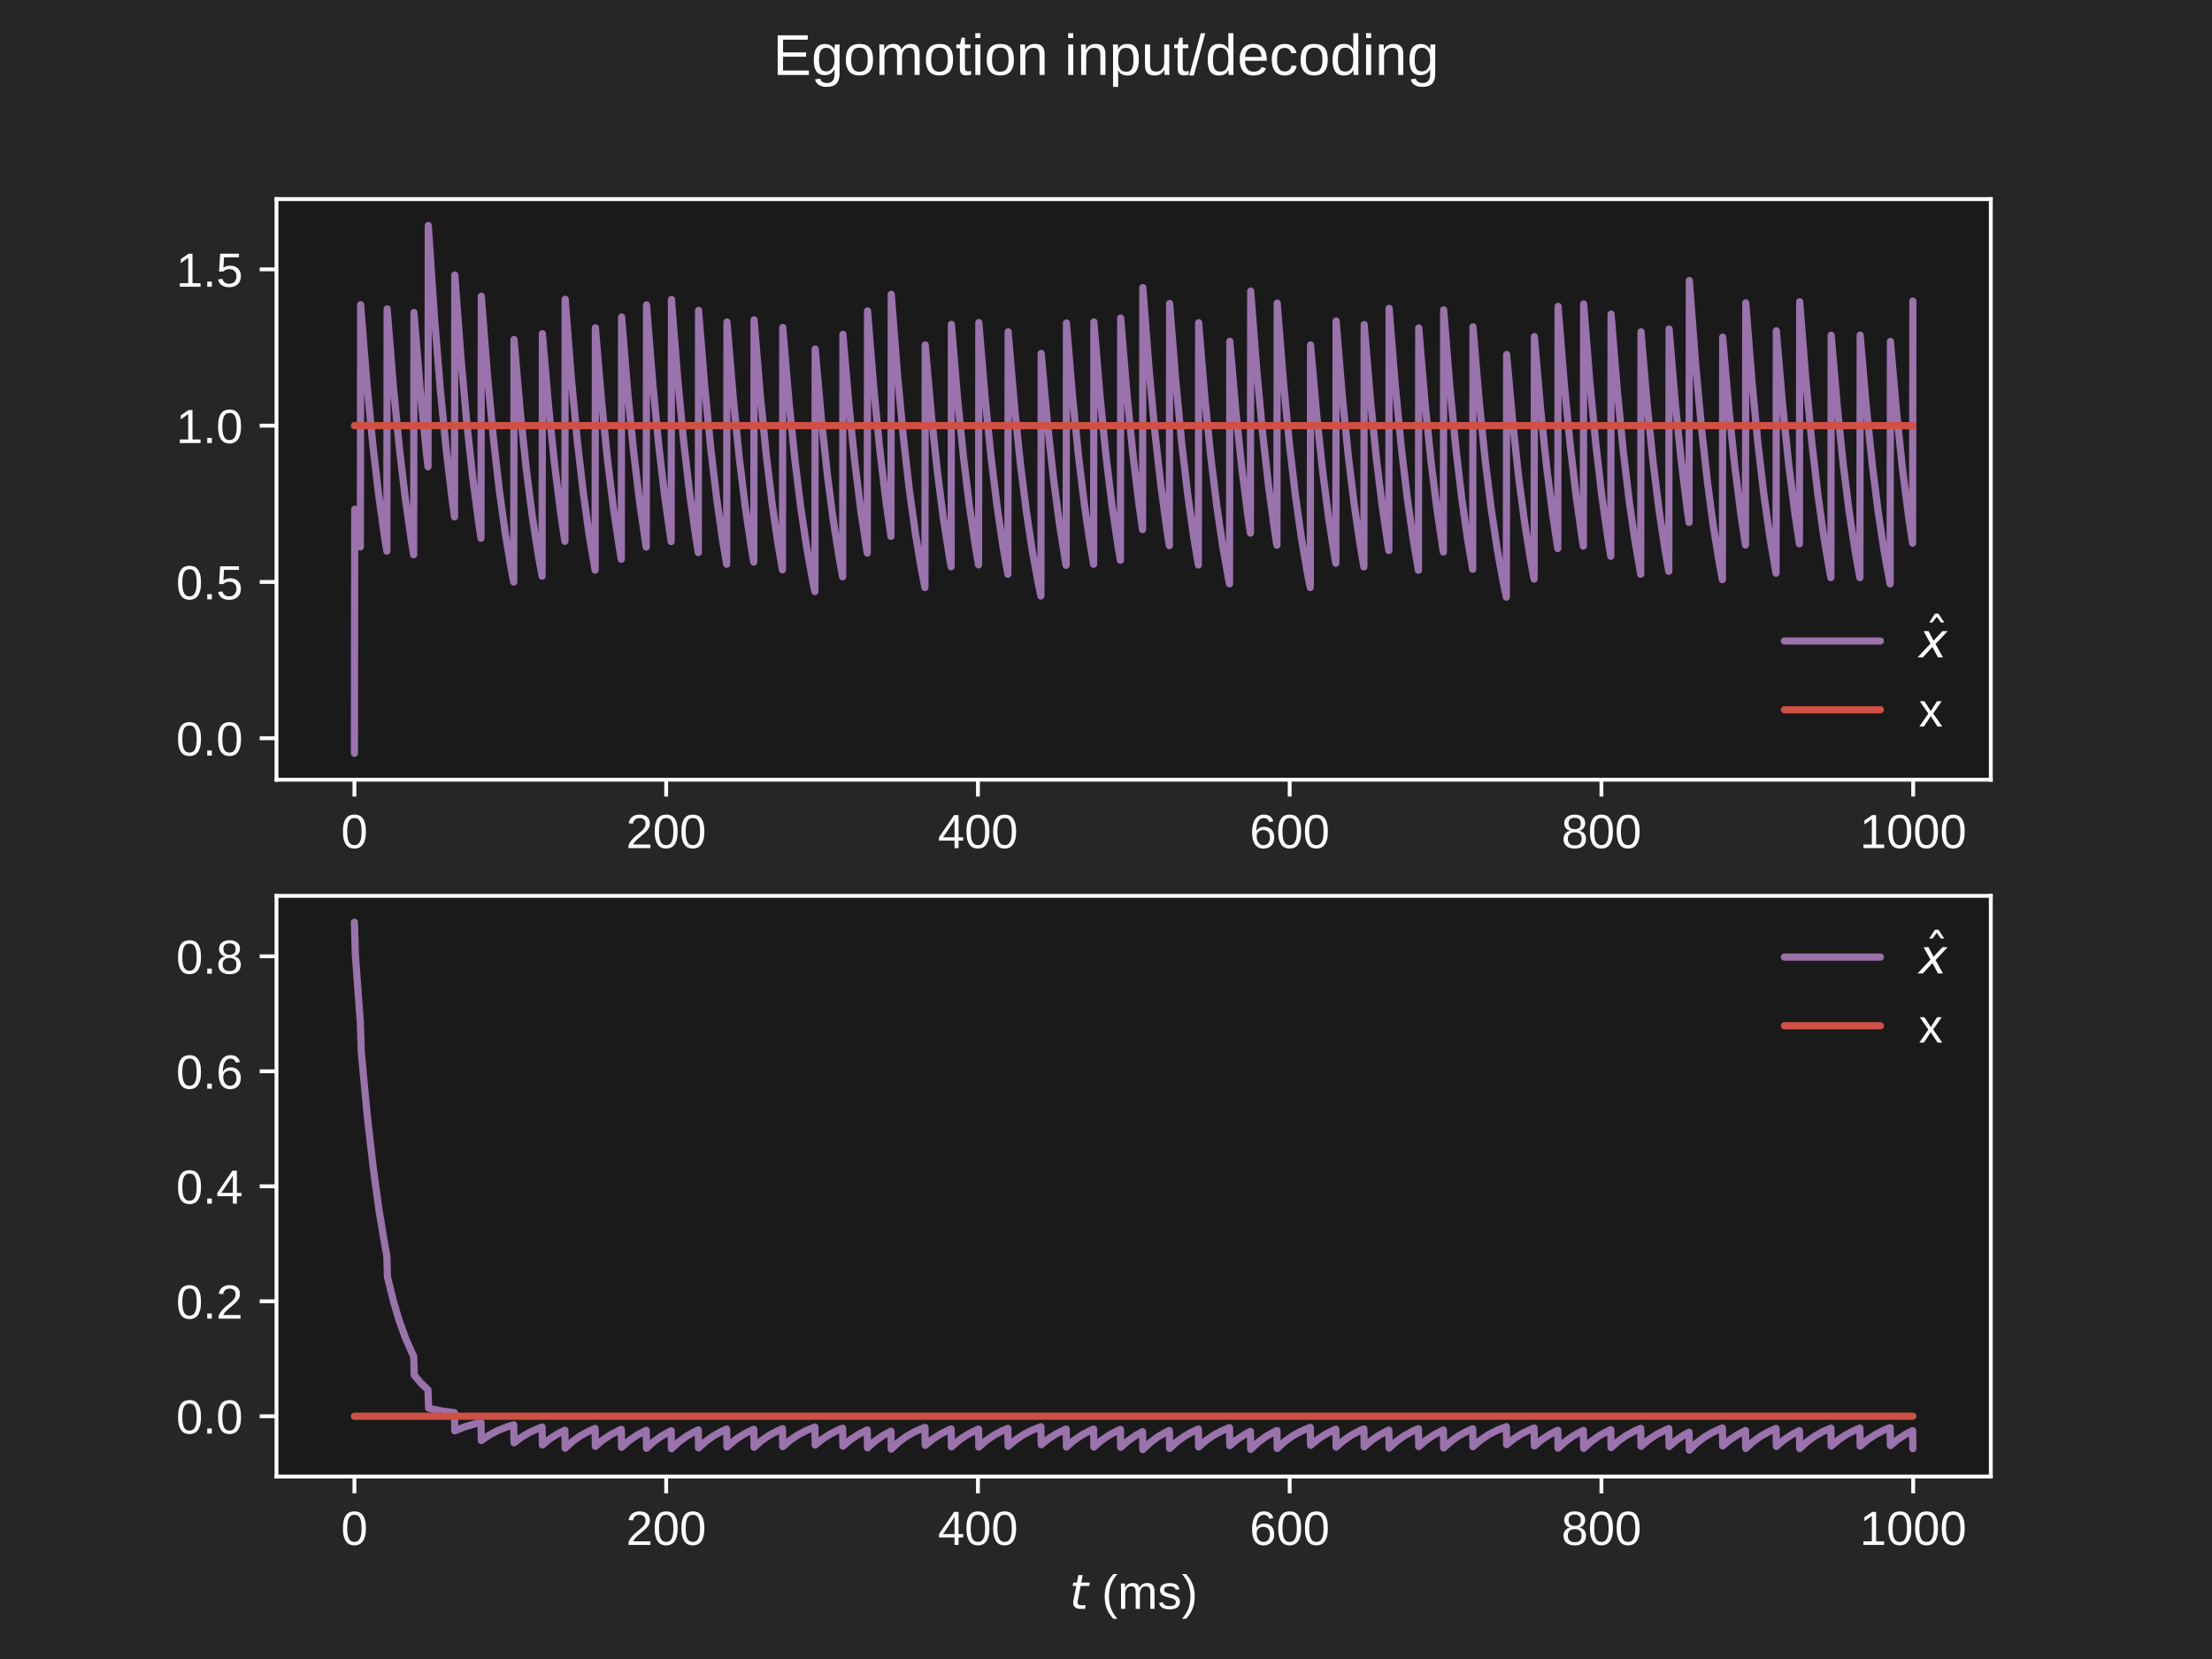 <?xml version="1.0" encoding="utf-8" standalone="no"?>
<!DOCTYPE svg PUBLIC "-//W3C//DTD SVG 1.1//EN"
  "http://www.w3.org/Graphics/SVG/1.1/DTD/svg11.dtd">
<!-- Created with matplotlib (https://matplotlib.org/) -->
<svg height="345.6pt" version="1.1" viewBox="0 0 460.8 345.6" width="460.8pt" xmlns="http://www.w3.org/2000/svg" xmlns:xlink="http://www.w3.org/1999/xlink">
 <defs>
  <style type="text/css">*{stroke-linecap:butt;stroke-linejoin:round;}</style>
 </defs>
 <g id="figure_1">
  <g id="patch_1">
   <path d="M 0 345.6 
L 460.8 345.6 
L 460.8 0 
L 0 0 
z
" style="fill:#262626;"/>
  </g>
  <g id="axes_1">
   <g id="patch_2">
    <path d="M 57.6 162.432 
L 414.72 162.432 
L 414.72 41.472 
L 57.6 41.472 
z
" style="fill:#1a1a1a;"/>
   </g>
   <g id="matplotlib.axis_1">
    <g id="xtick_1">
     <g id="line2d_1">
      <defs>
       <path d="M 0 0 
L 0 3.5 
" id="m930973d31b" style="stroke:#ffffff;stroke-width:0.8;"/>
      </defs>
      <g>
       <use style="fill:#ffffff;stroke:#ffffff;stroke-width:0.8;" x="73.833" xlink:href="#m930973d31b" y="162.432"/>
      </g>
     </g>
     <g id="text_1">
      <!-- 0 -->
      <g style="fill:#ffffff;" transform="translate(71.052 176.679)scale(0.1 -0.1)">
       <defs>
        <path d="M 51.703 34.422 
Q 51.703 24.516 49.828 17.75 
Q 47.953 10.984 44.703 6.812 
Q 41.453 2.641 37.062 0.828 
Q 32.672 -0.984 27.688 -0.984 
Q 22.656 -0.984 18.312 0.828 
Q 13.969 2.641 10.766 6.781 
Q 7.562 10.938 5.734 17.703 
Q 3.906 24.469 3.906 34.422 
Q 3.906 44.828 5.734 51.641 
Q 7.562 58.453 10.781 62.5 
Q 14.016 66.547 18.406 68.188 
Q 22.797 69.828 27.984 69.828 
Q 32.906 69.828 37.219 68.188 
Q 41.547 66.547 44.766 62.5 
Q 48 58.453 49.844 51.641 
Q 51.703 44.828 51.703 34.422 
z
M 42.781 34.422 
Q 42.781 42.625 41.797 48.062 
Q 40.828 53.516 38.922 56.766 
Q 37.016 60.016 34.25 61.359 
Q 31.5 62.703 27.984 62.703 
Q 24.266 62.703 21.438 61.328 
Q 18.609 59.969 16.672 56.719 
Q 14.75 53.469 13.766 48.016 
Q 12.797 42.578 12.797 34.422 
Q 12.797 26.516 13.797 21.094 
Q 14.797 15.672 16.719 12.375 
Q 18.656 9.078 21.438 7.641 
Q 24.219 6.203 27.781 6.203 
Q 31.25 6.203 34.031 7.641 
Q 36.812 9.078 38.734 12.375 
Q 40.672 15.672 41.719 21.094 
Q 42.781 26.516 42.781 34.422 
z
" id="LiberationSans-48"/>
       </defs>
       <use xlink:href="#LiberationSans-48"/>
      </g>
     </g>
    </g>
    <g id="xtick_2">
     <g id="line2d_2">
      <g>
       <use style="fill:#ffffff;stroke:#ffffff;stroke-width:0.8;" x="138.777" xlink:href="#m930973d31b" y="162.432"/>
      </g>
     </g>
     <g id="text_2">
      <!-- 200 -->
      <g style="fill:#ffffff;" transform="translate(130.435 176.679)scale(0.1 -0.1)">
       <defs>
        <path d="M 5.031 0 
L 5.031 6.203 
Q 7.516 11.922 11.109 16.281 
Q 14.703 20.656 18.656 24.188 
Q 22.609 27.734 26.484 30.766 
Q 30.375 33.797 33.5 36.812 
Q 36.625 39.844 38.547 43.156 
Q 40.484 46.484 40.484 50.688 
Q 40.484 53.609 39.594 55.828 
Q 38.719 58.062 37.062 59.562 
Q 35.406 61.078 33.078 61.828 
Q 30.766 62.594 27.938 62.594 
Q 25.297 62.594 22.969 61.859 
Q 20.656 61.141 18.844 59.672 
Q 17.047 58.203 15.891 56.031 
Q 14.75 53.859 14.406 50.984 
L 5.422 51.812 
Q 5.859 55.516 7.469 58.781 
Q 9.078 62.062 11.906 64.531 
Q 14.75 67 18.719 68.406 
Q 22.703 69.828 27.938 69.828 
Q 33.062 69.828 37.062 68.609 
Q 41.062 67.391 43.812 64.984 
Q 46.578 62.594 48.047 59.078 
Q 49.516 55.562 49.516 50.984 
Q 49.516 47.516 48.266 44.391 
Q 47.016 41.266 44.938 38.422 
Q 42.875 35.594 40.141 32.953 
Q 37.406 30.328 34.422 27.812 
Q 31.453 25.297 28.422 22.828 
Q 25.391 20.359 22.719 17.859 
Q 20.062 15.375 17.969 12.812 
Q 15.875 10.25 14.703 7.469 
L 50.594 7.469 
L 50.594 0 
z
" id="LiberationSans-50"/>
       </defs>
       <use xlink:href="#LiberationSans-50"/>
       <use x="55.615" xlink:href="#LiberationSans-48"/>
       <use x="111.23" xlink:href="#LiberationSans-48"/>
      </g>
     </g>
    </g>
    <g id="xtick_3">
     <g id="line2d_3">
      <g>
       <use style="fill:#ffffff;stroke:#ffffff;stroke-width:0.8;" x="203.721" xlink:href="#m930973d31b" y="162.432"/>
      </g>
     </g>
     <g id="text_3">
      <!-- 400 -->
      <g style="fill:#ffffff;" transform="translate(195.379 176.679)scale(0.1 -0.1)">
       <defs>
        <path d="M 43.016 15.578 
L 43.016 0 
L 34.719 0 
L 34.719 15.578 
L 2.297 15.578 
L 2.297 22.406 
L 33.797 68.797 
L 43.016 68.797 
L 43.016 22.516 
L 52.688 22.516 
L 52.688 15.578 
z
M 34.719 58.891 
Q 34.625 58.641 34.234 57.938 
Q 33.844 57.234 33.344 56.344 
Q 32.859 55.469 32.344 54.562 
Q 31.844 53.656 31.453 53.078 
L 13.812 27.094 
Q 13.578 26.703 13.109 26.062 
Q 12.641 25.438 12.156 24.781 
Q 11.672 24.125 11.172 23.484 
Q 10.688 22.859 10.406 22.516 
L 34.719 22.516 
z
" id="LiberationSans-52"/>
       </defs>
       <use xlink:href="#LiberationSans-52"/>
       <use x="55.615" xlink:href="#LiberationSans-48"/>
       <use x="111.23" xlink:href="#LiberationSans-48"/>
      </g>
     </g>
    </g>
    <g id="xtick_4">
     <g id="line2d_4">
      <g>
       <use style="fill:#ffffff;stroke:#ffffff;stroke-width:0.8;" x="268.664" xlink:href="#m930973d31b" y="162.432"/>
      </g>
     </g>
     <g id="text_4">
      <!-- 600 -->
      <g style="fill:#ffffff;" transform="translate(260.323 176.679)scale(0.1 -0.1)">
       <defs>
        <path d="M 51.219 22.516 
Q 51.219 17.328 49.781 13 
Q 48.344 8.688 45.531 5.578 
Q 42.719 2.484 38.562 0.75 
Q 34.422 -0.984 29 -0.984 
Q 23 -0.984 18.5 1.312 
Q 14.016 3.609 11.031 7.922 
Q 8.062 12.25 6.562 18.531 
Q 5.078 24.812 5.078 32.812 
Q 5.078 42 6.766 48.922 
Q 8.453 55.859 11.625 60.5 
Q 14.797 65.141 19.359 67.484 
Q 23.922 69.828 29.688 69.828 
Q 33.203 69.828 36.281 69.094 
Q 39.359 68.359 41.875 66.719 
Q 44.391 65.094 46.281 62.406 
Q 48.188 59.719 49.312 55.812 
L 40.922 54.297 
Q 39.547 58.734 36.547 60.719 
Q 33.547 62.703 29.594 62.703 
Q 25.984 62.703 23.047 60.984 
Q 20.125 59.281 18.062 55.875 
Q 16.016 52.484 14.906 47.359 
Q 13.812 42.234 13.812 35.406 
Q 16.219 39.844 20.562 42.156 
Q 24.906 44.484 30.516 44.484 
Q 35.203 44.484 39.016 42.969 
Q 42.828 41.453 45.531 38.594 
Q 48.25 35.75 49.734 31.672 
Q 51.219 27.594 51.219 22.516 
z
M 42.281 22.125 
Q 42.281 25.688 41.406 28.562 
Q 40.531 31.453 38.766 33.469 
Q 37.016 35.5 34.422 36.594 
Q 31.844 37.703 28.422 37.703 
Q 26.031 37.703 23.578 36.984 
Q 21.141 36.281 19.156 34.688 
Q 17.188 33.109 15.938 30.516 
Q 14.703 27.938 14.703 24.219 
Q 14.703 20.406 15.672 17.109 
Q 16.656 13.812 18.484 11.375 
Q 20.312 8.938 22.891 7.516 
Q 25.484 6.109 28.719 6.109 
Q 31.891 6.109 34.406 7.203 
Q 36.922 8.297 38.672 10.375 
Q 40.438 12.453 41.359 15.422 
Q 42.281 18.406 42.281 22.125 
z
" id="LiberationSans-54"/>
       </defs>
       <use xlink:href="#LiberationSans-54"/>
       <use x="55.615" xlink:href="#LiberationSans-48"/>
       <use x="111.23" xlink:href="#LiberationSans-48"/>
      </g>
     </g>
    </g>
    <g id="xtick_5">
     <g id="line2d_5">
      <g>
       <use style="fill:#ffffff;stroke:#ffffff;stroke-width:0.8;" x="333.608" xlink:href="#m930973d31b" y="162.432"/>
      </g>
     </g>
     <g id="text_5">
      <!-- 800 -->
      <g style="fill:#ffffff;" transform="translate(325.267 176.679)scale(0.1 -0.1)">
       <defs>
        <path d="M 51.266 19.188 
Q 51.266 14.797 49.875 11.109 
Q 48.484 7.422 45.625 4.734 
Q 42.781 2.047 38.328 0.531 
Q 33.891 -0.984 27.828 -0.984 
Q 21.781 -0.984 17.359 0.531 
Q 12.938 2.047 10.031 4.703 
Q 7.125 7.375 5.734 11.062 
Q 4.344 14.75 4.344 19.094 
Q 4.344 22.859 5.484 25.781 
Q 6.641 28.719 8.562 30.828 
Q 10.5 32.953 12.969 34.25 
Q 15.438 35.547 18.062 35.984 
L 18.062 36.188 
Q 15.188 36.859 12.906 38.375 
Q 10.641 39.891 9.094 42.016 
Q 7.562 44.141 6.75 46.719 
Q 5.953 49.312 5.953 52.203 
Q 5.953 55.812 7.344 59 
Q 8.734 62.203 11.469 64.625 
Q 14.203 67.047 18.25 68.438 
Q 22.312 69.828 27.641 69.828 
Q 33.25 69.828 37.375 68.406 
Q 41.5 67 44.203 64.578 
Q 46.922 62.156 48.234 58.938 
Q 49.562 55.719 49.562 52.094 
Q 49.562 49.266 48.75 46.672 
Q 47.953 44.094 46.406 41.969 
Q 44.875 39.844 42.594 38.344 
Q 40.328 36.859 37.359 36.281 
L 37.359 36.078 
Q 40.328 35.594 42.859 34.297 
Q 45.406 33.016 47.266 30.891 
Q 49.125 28.766 50.188 25.828 
Q 51.266 22.906 51.266 19.188 
z
M 40.438 51.609 
Q 40.438 54.203 39.766 56.344 
Q 39.109 58.5 37.594 60.031 
Q 36.078 61.578 33.641 62.422 
Q 31.203 63.281 27.641 63.281 
Q 24.172 63.281 21.781 62.422 
Q 19.391 61.578 17.844 60.031 
Q 16.312 58.5 15.625 56.344 
Q 14.938 54.203 14.938 51.609 
Q 14.938 49.562 15.469 47.406 
Q 16.016 45.266 17.422 43.5 
Q 18.844 41.75 21.328 40.625 
Q 23.828 39.5 27.734 39.5 
Q 31.891 39.5 34.406 40.625 
Q 36.922 41.75 38.25 43.5 
Q 39.594 45.266 40.016 47.406 
Q 40.438 49.562 40.438 51.609 
z
M 42.141 20.016 
Q 42.141 22.516 41.453 24.828 
Q 40.766 27.156 39.109 28.938 
Q 37.453 30.719 34.641 31.812 
Q 31.844 32.906 27.641 32.906 
Q 23.781 32.906 21.062 31.812 
Q 18.359 30.719 16.672 28.906 
Q 14.984 27.094 14.203 24.719 
Q 13.422 22.359 13.422 19.828 
Q 13.422 16.656 14.203 14.031 
Q 14.984 11.422 16.688 9.547 
Q 18.406 7.672 21.188 6.641 
Q 23.969 5.609 27.938 5.609 
Q 31.938 5.609 34.672 6.641 
Q 37.406 7.672 39.062 9.547 
Q 40.719 11.422 41.422 14.078 
Q 42.141 16.75 42.141 20.016 
z
" id="LiberationSans-56"/>
       </defs>
       <use xlink:href="#LiberationSans-56"/>
       <use x="55.615" xlink:href="#LiberationSans-48"/>
       <use x="111.23" xlink:href="#LiberationSans-48"/>
      </g>
     </g>
    </g>
    <g id="xtick_6">
     <g id="line2d_6">
      <g>
       <use style="fill:#ffffff;stroke:#ffffff;stroke-width:0.8;" x="398.552" xlink:href="#m930973d31b" y="162.432"/>
      </g>
     </g>
     <g id="text_6">
      <!-- 1000 -->
      <g style="fill:#ffffff;" transform="translate(387.43 176.679)scale(0.1 -0.1)">
       <defs>
        <path d="M 7.625 0 
L 7.625 7.469 
L 25.141 7.469 
L 25.141 60.406 
L 9.625 49.312 
L 9.625 57.625 
L 25.875 68.797 
L 33.984 68.797 
L 33.984 7.469 
L 50.734 7.469 
L 50.734 0 
z
" id="LiberationSans-49"/>
       </defs>
       <use xlink:href="#LiberationSans-49"/>
       <use x="55.615" xlink:href="#LiberationSans-48"/>
       <use x="111.23" xlink:href="#LiberationSans-48"/>
       <use x="166.846" xlink:href="#LiberationSans-48"/>
      </g>
     </g>
    </g>
   </g>
   <g id="matplotlib.axis_2">
    <g id="ytick_1">
     <g id="line2d_7">
      <defs>
       <path d="M 0 0 
L -3.5 0 
" id="m8daf94aa61" style="stroke:#ffffff;stroke-width:0.8;"/>
      </defs>
      <g>
       <use style="fill:#ffffff;stroke:#ffffff;stroke-width:0.8;" x="57.6" xlink:href="#m8daf94aa61" y="153.786"/>
      </g>
     </g>
     <g id="text_7">
      <!-- 0.0 -->
      <g style="fill:#ffffff;" transform="translate(36.7 157.409)scale(0.1 -0.1)">
       <defs>
        <path d="M 9.125 0 
L 9.125 10.688 
L 18.656 10.688 
L 18.656 0 
z
" id="LiberationSans-46"/>
       </defs>
       <use xlink:href="#LiberationSans-48"/>
       <use x="55.615" xlink:href="#LiberationSans-46"/>
       <use x="83.398" xlink:href="#LiberationSans-48"/>
      </g>
     </g>
    </g>
    <g id="ytick_2">
     <g id="line2d_8">
      <g>
       <use style="fill:#ffffff;stroke:#ffffff;stroke-width:0.8;" x="57.6" xlink:href="#m8daf94aa61" y="121.228"/>
      </g>
     </g>
     <g id="text_8">
      <!-- 0.5 -->
      <g style="fill:#ffffff;" transform="translate(36.7 124.852)scale(0.1 -0.1)">
       <defs>
        <path d="M 51.422 22.406 
Q 51.422 17.234 49.859 12.938 
Q 48.297 8.641 45.219 5.531 
Q 42.141 2.438 37.578 0.719 
Q 33.016 -0.984 27 -0.984 
Q 21.578 -0.984 17.547 0.281 
Q 13.531 1.562 10.734 3.781 
Q 7.953 6 6.312 8.984 
Q 4.688 11.969 4 15.375 
L 12.891 16.406 
Q 13.422 14.453 14.391 12.625 
Q 15.375 10.797 17.062 9.344 
Q 18.75 7.906 21.219 7.047 
Q 23.688 6.203 27.203 6.203 
Q 30.609 6.203 33.391 7.25 
Q 36.188 8.297 38.156 10.344 
Q 40.141 12.406 41.203 15.375 
Q 42.281 18.359 42.281 22.219 
Q 42.281 25.391 41.25 28.047 
Q 40.234 30.719 38.328 32.641 
Q 36.422 34.578 33.656 35.641 
Q 30.906 36.719 27.391 36.719 
Q 25.203 36.719 23.344 36.328 
Q 21.484 35.938 19.891 35.25 
Q 18.312 34.578 17.016 33.672 
Q 15.719 32.766 14.594 31.781 
L 6 31.781 
L 8.297 68.797 
L 47.406 68.797 
L 47.406 61.328 
L 16.312 61.328 
L 14.984 39.5 
Q 17.328 41.312 20.844 42.594 
Q 24.359 43.891 29.203 43.891 
Q 34.328 43.891 38.422 42.328 
Q 42.531 40.766 45.406 37.906 
Q 48.297 35.062 49.859 31.109 
Q 51.422 27.156 51.422 22.406 
z
" id="LiberationSans-53"/>
       </defs>
       <use xlink:href="#LiberationSans-48"/>
       <use x="55.615" xlink:href="#LiberationSans-46"/>
       <use x="83.398" xlink:href="#LiberationSans-53"/>
      </g>
     </g>
    </g>
    <g id="ytick_3">
     <g id="line2d_9">
      <g>
       <use style="fill:#ffffff;stroke:#ffffff;stroke-width:0.8;" x="57.6" xlink:href="#m8daf94aa61" y="88.671"/>
      </g>
     </g>
     <g id="text_9">
      <!-- 1.0 -->
      <g style="fill:#ffffff;" transform="translate(36.7 92.294)scale(0.1 -0.1)">
       <use xlink:href="#LiberationSans-49"/>
       <use x="55.615" xlink:href="#LiberationSans-46"/>
       <use x="83.398" xlink:href="#LiberationSans-48"/>
      </g>
     </g>
    </g>
    <g id="ytick_4">
     <g id="line2d_10">
      <g>
       <use style="fill:#ffffff;stroke:#ffffff;stroke-width:0.8;" x="57.6" xlink:href="#m8daf94aa61" y="56.113"/>
      </g>
     </g>
     <g id="text_10">
      <!-- 1.5 -->
      <g style="fill:#ffffff;" transform="translate(36.7 59.736)scale(0.1 -0.1)">
       <use xlink:href="#LiberationSans-49"/>
       <use x="55.615" xlink:href="#LiberationSans-46"/>
       <use x="83.398" xlink:href="#LiberationSans-53"/>
      </g>
     </g>
    </g>
   </g>
   <g id="line2d_11">
    <path clip-path="url(#p30b92a7c23)" d="M 73.833 156.934 
L 73.898 106.068 
L 73.963 106.542 
L 75.067 113.928 
L 75.132 63.49 
L 75.197 64.388 
L 76.43 79.858 
L 77.664 92.65 
L 78.898 103.229 
L 80.132 111.978 
L 80.587 114.804 
L 80.652 64.357 
L 80.717 65.247 
L 81.951 80.568 
L 83.185 93.238 
L 84.419 103.715 
L 85.653 112.379 
L 86.172 115.563 
L 86.237 65.108 
L 86.302 65.99 
L 87.536 81.183 
L 88.77 93.746 
L 89.159 97.242 
L 89.224 46.97 
L 89.289 48.033 
L 90.523 66.333 
L 91.757 81.466 
L 92.991 93.98 
L 94.225 104.329 
L 94.68 107.672 
L 94.745 57.296 
L 94.81 58.256 
L 96.044 74.787 
L 97.277 88.457 
L 98.511 99.762 
L 99.745 109.11 
L 100.2 112.13 
L 100.265 61.71 
L 100.33 62.626 
L 101.564 78.4 
L 102.798 91.445 
L 104.032 102.233 
L 105.266 111.154 
L 106.5 118.531 
L 107.019 121.241 
L 107.084 70.73 
L 107.149 71.557 
L 108.383 85.786 
L 109.617 97.552 
L 110.851 107.283 
L 112.085 115.33 
L 112.929 120.018 
L 112.994 69.519 
L 113.059 70.358 
L 114.293 84.794 
L 115.527 96.732 
L 116.761 106.605 
L 117.67 112.769 
L 117.735 62.342 
L 117.8 63.252 
L 119.034 78.918 
L 120.268 91.873 
L 121.502 102.587 
L 122.735 111.446 
L 123.969 118.773 
L 124.034 68.286 
L 124.099 69.137 
L 125.333 83.785 
L 126.567 95.898 
L 127.801 105.915 
L 129.035 114.198 
L 129.425 116.504 
L 129.49 66.04 
L 129.555 66.913 
L 130.789 81.946 
L 132.022 94.377 
L 133.256 104.657 
L 134.49 113.158 
L 134.62 113.963 
L 134.685 63.524 
L 134.75 64.422 
L 135.984 79.886 
L 137.218 92.674 
L 138.452 103.248 
L 139.686 111.994 
L 139.816 112.821 
L 139.881 62.394 
L 139.946 63.303 
L 141.18 78.96 
L 142.413 91.908 
L 143.647 102.616 
L 144.881 111.47 
L 145.466 115.112 
L 145.531 64.662 
L 145.596 65.549 
L 146.83 80.818 
L 148.064 93.444 
L 149.298 103.886 
L 150.531 112.52 
L 151.376 117.551 
L 151.441 67.077 
L 151.506 67.939 
L 152.74 82.794 
L 153.973 95.079 
L 155.207 105.237 
L 156.441 113.638 
L 157.026 117.094 
L 157.091 66.624 
L 157.156 67.491 
L 158.39 82.424 
L 159.624 94.772 
L 160.858 104.984 
L 162.091 113.429 
L 163.001 118.701 
L 163.066 68.215 
L 163.131 69.067 
L 164.365 83.727 
L 165.598 95.85 
L 166.832 105.875 
L 168.066 114.166 
L 169.3 121.022 
L 169.755 123.237 
L 169.82 72.706 
L 169.885 73.512 
L 171.119 87.403 
L 172.353 98.89 
L 173.587 108.389 
L 174.82 116.245 
L 175.535 120.155 
L 175.6 69.655 
L 175.665 70.492 
L 176.899 84.905 
L 178.133 96.824 
L 179.367 106.681 
L 180.6 114.832 
L 180.665 115.22 
L 180.73 64.769 
L 180.795 65.654 
L 182.029 80.905 
L 183.263 93.516 
L 184.497 103.945 
L 185.601 111.737 
L 185.666 61.321 
L 185.731 62.241 
L 186.965 78.082 
L 188.199 91.182 
L 189.433 102.015 
L 190.667 110.973 
L 191.901 118.382 
L 192.68 122.385 
L 192.745 71.863 
L 192.81 72.678 
L 194.044 86.713 
L 195.278 98.319 
L 196.512 107.917 
L 197.746 115.854 
L 198.135 118.063 
L 198.2 67.584 
L 198.265 68.442 
L 199.499 83.21 
L 200.733 95.422 
L 201.967 105.522 
L 203.201 113.873 
L 203.85 117.671 
L 203.915 67.196 
L 203.98 68.057 
L 205.214 82.892 
L 206.448 95.16 
L 207.682 105.304 
L 208.916 113.694 
L 209.955 119.621 
L 210.02 69.127 
L 210.085 69.969 
L 211.319 84.473 
L 212.553 96.467 
L 213.787 106.385 
L 215.021 114.587 
L 216.255 121.37 
L 216.839 124.16 
L 216.904 73.62 
L 216.969 74.418 
L 218.203 88.152 
L 219.437 99.509 
L 220.671 108.901 
L 221.905 116.668 
L 222.1 117.765 
L 222.165 67.289 
L 222.23 68.149 
L 223.463 82.968 
L 224.697 95.222 
L 225.931 105.356 
L 227.165 113.737 
L 227.815 117.548 
L 227.88 67.073 
L 227.945 67.936 
L 229.179 82.792 
L 230.412 95.077 
L 231.646 105.236 
L 232.88 113.637 
L 233.4 116.724 
L 233.465 66.258 
L 233.53 67.128 
L 234.764 82.124 
L 235.998 94.524 
L 237.232 104.779 
L 238.011 110.321 
L 238.076 59.918 
L 238.141 60.852 
L 239.375 76.934 
L 240.609 90.232 
L 241.843 101.23 
L 243.077 110.324 
L 243.596 113.665 
L 243.661 63.23 
L 243.726 64.131 
L 244.96 79.645 
L 246.194 92.474 
L 247.428 103.084 
L 248.662 111.857 
L 249.636 117.698 
L 249.701 67.222 
L 249.766 68.083 
L 251 82.913 
L 252.234 95.177 
L 253.468 105.319 
L 254.701 113.706 
L 255.935 120.641 
L 256.13 121.621 
L 256.195 71.106 
L 256.26 71.928 
L 257.494 86.093 
L 258.728 97.807 
L 259.962 107.493 
L 260.481 111.053 
L 260.546 60.643 
L 260.611 61.57 
L 261.845 77.527 
L 263.079 90.723 
L 264.313 101.635 
L 265.547 110.659 
L 266.002 113.575 
L 266.067 63.14 
L 266.132 64.042 
L 267.366 79.572 
L 268.599 92.414 
L 269.833 103.034 
L 271.067 111.816 
L 272.301 119.078 
L 272.951 122.381 
L 273.016 71.859 
L 273.081 72.674 
L 274.315 86.71 
L 275.548 98.317 
L 276.782 107.915 
L 278.016 115.853 
L 278.276 117.34 
L 278.341 66.868 
L 278.406 67.733 
L 279.64 82.623 
L 280.874 94.937 
L 282.108 105.121 
L 283.342 113.542 
L 284.121 118.092 
L 284.186 67.613 
L 284.251 68.47 
L 285.485 83.233 
L 286.719 95.442 
L 287.953 105.538 
L 289.187 113.887 
L 289.317 114.677 
L 289.382 64.231 
L 289.446 65.122 
L 290.68 80.464 
L 291.914 93.152 
L 293.148 103.644 
L 294.382 112.321 
L 295.486 118.803 
L 295.551 68.316 
L 295.616 69.167 
L 296.85 83.809 
L 298.084 95.918 
L 299.318 105.932 
L 300.552 114.212 
L 300.682 114.996 
L 300.747 64.547 
L 300.812 65.435 
L 302.046 80.723 
L 303.28 93.366 
L 304.513 103.821 
L 305.747 112.467 
L 306.786 118.576 
L 306.851 68.092 
L 306.916 68.944 
L 308.15 83.626 
L 309.384 95.766 
L 310.618 105.806 
L 311.852 114.108 
L 313.086 120.974 
L 313.8 124.392 
L 313.865 73.85 
L 313.93 74.645 
L 315.164 88.34 
L 316.398 99.665 
L 317.632 109.03 
L 318.866 116.774 
L 319.58 120.63 
L 319.645 70.125 
L 319.71 70.957 
L 320.944 85.29 
L 322.178 97.143 
L 323.412 106.944 
L 324.516 114.267 
L 324.581 63.825 
L 324.646 64.721 
L 325.88 80.133 
L 327.114 92.878 
L 328.348 103.417 
L 329.582 112.133 
L 329.842 113.766 
L 329.907 63.33 
L 329.971 64.23 
L 331.205 79.727 
L 332.439 92.542 
L 333.673 103.14 
L 334.907 111.903 
L 335.557 115.889 
L 335.622 65.431 
L 335.687 66.31 
L 336.92 81.447 
L 338.154 93.965 
L 339.388 104.316 
L 340.622 112.877 
L 341.791 119.616 
L 341.856 69.121 
L 341.921 69.963 
L 343.155 84.468 
L 344.389 96.463 
L 345.623 106.382 
L 346.857 114.585 
L 347.636 119.018 
L 347.701 68.529 
L 347.766 69.377 
L 349 83.983 
L 350.234 96.062 
L 351.468 106.051 
L 351.858 108.83 
L 351.922 58.443 
L 351.987 59.392 
L 353.221 75.726 
L 354.455 89.233 
L 355.689 100.403 
L 356.923 109.641 
L 358.157 117.28 
L 358.807 120.754 
L 358.871 70.248 
L 358.936 71.079 
L 360.17 85.39 
L 361.404 97.226 
L 362.638 107.013 
L 363.612 113.528 
L 363.677 63.094 
L 363.742 63.996 
L 364.976 79.533 
L 366.21 92.382 
L 367.444 103.007 
L 368.678 111.794 
L 369.912 119.06 
L 369.977 119.406 
L 370.042 68.913 
L 370.107 69.758 
L 371.341 84.298 
L 372.575 96.322 
L 373.809 106.266 
L 374.848 113.292 
L 374.913 62.86 
L 374.978 63.765 
L 376.212 79.342 
L 377.445 92.224 
L 378.679 102.877 
L 379.913 111.686 
L 381.147 118.971 
L 381.407 120.336 
L 381.472 69.834 
L 381.537 70.669 
L 382.771 85.052 
L 384.005 96.946 
L 385.239 106.781 
L 386.473 114.915 
L 387.447 120.329 
L 387.512 69.827 
L 387.577 70.663 
L 388.811 85.047 
L 390.045 96.941 
L 391.279 106.778 
L 392.512 114.912 
L 393.746 121.639 
L 393.811 71.124 
L 393.876 71.946 
L 395.11 86.108 
L 396.344 97.819 
L 397.578 107.504 
L 398.422 113.146 
L 398.487 62.715 
L 398.487 62.715 
" style="fill:none;stroke:#9a72ac;stroke-linecap:round;stroke-width:1.5;"/>
   </g>
   <g id="line2d_12">
    <path clip-path="url(#p30b92a7c23)" d="M 73.833 88.671 
L 398.487 88.671 
L 398.487 88.671 
" style="fill:none;stroke:#cf5044;stroke-linecap:round;stroke-width:1.5;"/>
   </g>
   <g id="patch_3">
    <path d="M 57.6 162.432 
L 57.6 41.472 
" style="fill:none;stroke:#ffffff;stroke-linecap:square;stroke-linejoin:miter;stroke-width:0.8;"/>
   </g>
   <g id="patch_4">
    <path d="M 414.72 162.432 
L 414.72 41.472 
" style="fill:none;stroke:#ffffff;stroke-linecap:square;stroke-linejoin:miter;stroke-width:0.8;"/>
   </g>
   <g id="patch_5">
    <path d="M 57.6 162.432 
L 414.72 162.432 
" style="fill:none;stroke:#ffffff;stroke-linecap:square;stroke-linejoin:miter;stroke-width:0.8;"/>
   </g>
   <g id="patch_6">
    <path d="M 57.6 41.472 
L 414.72 41.472 
" style="fill:none;stroke:#ffffff;stroke-linecap:square;stroke-linejoin:miter;stroke-width:0.8;"/>
   </g>
   <g id="legend_1">
    <g id="line2d_13">
     <path d="M 371.72 133.535 
L 391.72 133.535 
" style="fill:none;stroke:#9a72ac;stroke-linecap:round;stroke-width:1.5;"/>
    </g>
    <g id="line2d_14"/>
    <g id="text_11">
     <!-- $\hat{x}$ -->
     <g style="fill:#ffffff;" transform="translate(399.72 137.035)scale(0.1 -0.1)">
      <defs>
       <path d="M -28.609 79.984 
L -21.391 79.984 
L -9.422 61.625 
L -16.219 61.625 
L -25 73.578 
L -33.797 61.625 
L -40.578 61.625 
z
M -25 56 
z
" id="DejaVuSans-770"/>
       <path d="M 60.016 54.688 
L 34.906 27.875 
L 50.297 0 
L 39.984 0 
L 28.422 21.688 
L 8.297 0 
L -2.594 0 
L 24.312 28.812 
L 10.016 54.688 
L 20.312 54.688 
L 30.812 34.906 
L 49.125 54.688 
z
" id="DejaVuSans-Oblique-120"/>
      </defs>
      <use transform="translate(62.373 12.016)" xlink:href="#DejaVuSans-770"/>
      <use transform="translate(0 0.828)" xlink:href="#DejaVuSans-Oblique-120"/>
     </g>
    </g>
    <g id="line2d_15">
     <path d="M 371.72 147.857 
L 391.72 147.857 
" style="fill:none;stroke:#cf5044;stroke-linecap:round;stroke-width:1.5;"/>
    </g>
    <g id="line2d_16"/>
    <g id="text_12">
     <!-- x -->
     <g style="fill:#ffffff;" transform="translate(399.72 151.357)scale(0.1 -0.1)">
      <defs>
       <path d="M 39.109 0 
L 24.906 21.688 
L 10.594 0 
L 1.125 0 
L 19.922 27.156 
L 2 52.828 
L 11.719 52.828 
L 24.906 32.281 
L 37.984 52.828 
L 47.797 52.828 
L 29.891 27.25 
L 48.922 0 
z
" id="LiberationSans-120"/>
      </defs>
      <use xlink:href="#LiberationSans-120"/>
     </g>
    </g>
   </g>
  </g>
  <g id="axes_2">
   <g id="patch_7">
    <path d="M 57.6 307.584 
L 414.72 307.584 
L 414.72 186.624 
L 57.6 186.624 
z
" style="fill:#1a1a1a;"/>
   </g>
   <g id="matplotlib.axis_3">
    <g id="xtick_7">
     <g id="line2d_17">
      <g>
       <use style="fill:#ffffff;stroke:#ffffff;stroke-width:0.8;" x="73.833" xlink:href="#m930973d31b" y="307.584"/>
      </g>
     </g>
     <g id="text_13">
      <!-- 0 -->
      <g style="fill:#ffffff;" transform="translate(71.052 321.831)scale(0.1 -0.1)">
       <use xlink:href="#LiberationSans-48"/>
      </g>
     </g>
    </g>
    <g id="xtick_8">
     <g id="line2d_18">
      <g>
       <use style="fill:#ffffff;stroke:#ffffff;stroke-width:0.8;" x="138.777" xlink:href="#m930973d31b" y="307.584"/>
      </g>
     </g>
     <g id="text_14">
      <!-- 200 -->
      <g style="fill:#ffffff;" transform="translate(130.435 321.831)scale(0.1 -0.1)">
       <use xlink:href="#LiberationSans-50"/>
       <use x="55.615" xlink:href="#LiberationSans-48"/>
       <use x="111.23" xlink:href="#LiberationSans-48"/>
      </g>
     </g>
    </g>
    <g id="xtick_9">
     <g id="line2d_19">
      <g>
       <use style="fill:#ffffff;stroke:#ffffff;stroke-width:0.8;" x="203.721" xlink:href="#m930973d31b" y="307.584"/>
      </g>
     </g>
     <g id="text_15">
      <!-- 400 -->
      <g style="fill:#ffffff;" transform="translate(195.379 321.831)scale(0.1 -0.1)">
       <use xlink:href="#LiberationSans-52"/>
       <use x="55.615" xlink:href="#LiberationSans-48"/>
       <use x="111.23" xlink:href="#LiberationSans-48"/>
      </g>
     </g>
    </g>
    <g id="xtick_10">
     <g id="line2d_20">
      <g>
       <use style="fill:#ffffff;stroke:#ffffff;stroke-width:0.8;" x="268.664" xlink:href="#m930973d31b" y="307.584"/>
      </g>
     </g>
     <g id="text_16">
      <!-- 600 -->
      <g style="fill:#ffffff;" transform="translate(260.323 321.831)scale(0.1 -0.1)">
       <use xlink:href="#LiberationSans-54"/>
       <use x="55.615" xlink:href="#LiberationSans-48"/>
       <use x="111.23" xlink:href="#LiberationSans-48"/>
      </g>
     </g>
    </g>
    <g id="xtick_11">
     <g id="line2d_21">
      <g>
       <use style="fill:#ffffff;stroke:#ffffff;stroke-width:0.8;" x="333.608" xlink:href="#m930973d31b" y="307.584"/>
      </g>
     </g>
     <g id="text_17">
      <!-- 800 -->
      <g style="fill:#ffffff;" transform="translate(325.267 321.831)scale(0.1 -0.1)">
       <use xlink:href="#LiberationSans-56"/>
       <use x="55.615" xlink:href="#LiberationSans-48"/>
       <use x="111.23" xlink:href="#LiberationSans-48"/>
      </g>
     </g>
    </g>
    <g id="xtick_12">
     <g id="line2d_22">
      <g>
       <use style="fill:#ffffff;stroke:#ffffff;stroke-width:0.8;" x="398.552" xlink:href="#m930973d31b" y="307.584"/>
      </g>
     </g>
     <g id="text_18">
      <!-- 1000 -->
      <g style="fill:#ffffff;" transform="translate(387.43 321.831)scale(0.1 -0.1)">
       <use xlink:href="#LiberationSans-49"/>
       <use x="55.615" xlink:href="#LiberationSans-48"/>
       <use x="111.23" xlink:href="#LiberationSans-48"/>
       <use x="166.846" xlink:href="#LiberationSans-48"/>
      </g>
     </g>
    </g>
    <g id="text_19">
     <!-- $t$ (ms) -->
     <g style="fill:#ffffff;" transform="translate(222.81 335.206)scale(0.1 -0.1)">
      <defs>
       <path d="M 42.281 54.688 
L 40.922 47.703 
L 23 47.703 
L 17.188 18.016 
Q 16.891 16.359 16.75 15.234 
Q 16.609 14.109 16.609 13.484 
Q 16.609 10.359 18.484 8.938 
Q 20.359 7.516 24.516 7.516 
L 33.594 7.516 
L 32.078 0 
L 23.484 0 
Q 15.484 0 11.547 3.125 
Q 7.625 6.25 7.625 12.594 
Q 7.625 13.719 7.766 15.062 
Q 7.906 16.406 8.203 18.016 
L 14.016 47.703 
L 6.391 47.703 
L 7.812 54.688 
L 15.281 54.688 
L 18.312 70.219 
L 27.297 70.219 
L 24.312 54.688 
z
" id="DejaVuSans-Oblique-116"/>
       <path id="LiberationSans-32"/>
       <path d="M 6.203 25.984 
Q 6.203 32.766 7.219 38.969 
Q 8.25 45.172 10.438 50.875 
Q 12.641 56.594 16.062 61.953 
Q 19.484 67.328 24.219 72.469 
L 32.719 72.469 
Q 28.125 67.328 24.781 61.938 
Q 21.438 56.547 19.281 50.797 
Q 17.141 45.062 16.094 38.859 
Q 15.047 32.672 15.047 25.875 
Q 15.047 19.094 16.094 12.891 
Q 17.141 6.688 19.281 0.922 
Q 21.438 -4.828 24.781 -10.203 
Q 28.125 -15.578 32.719 -20.703 
L 24.219 -20.703 
Q 19.484 -15.578 16.062 -10.203 
Q 12.641 -4.828 10.438 0.875 
Q 8.25 6.594 7.219 12.766 
Q 6.203 18.953 6.203 25.781 
z
" id="LiberationSans-40"/>
       <path d="M 37.5 0 
L 37.5 33.5 
Q 37.5 37.359 37.016 39.938 
Q 36.531 42.531 35.375 44.109 
Q 34.234 45.703 32.375 46.359 
Q 30.516 47.016 27.828 47.016 
Q 25.047 47.016 22.797 45.922 
Q 20.562 44.828 18.969 42.75 
Q 17.391 40.672 16.531 37.625 
Q 15.672 34.578 15.672 30.609 
L 15.672 0 
L 6.938 0 
L 6.938 41.547 
Q 6.938 43.219 6.906 45.047 
Q 6.891 46.875 6.828 48.5 
Q 6.781 50.141 6.734 51.312 
Q 6.688 52.484 6.641 52.828 
L 14.938 52.828 
Q 14.984 52.594 15.031 51.516 
Q 15.094 50.438 15.156 49.047 
Q 15.234 47.656 15.281 46.219 
Q 15.328 44.781 15.328 43.797 
L 15.484 43.797 
Q 16.656 46.094 18.016 47.953 
Q 19.391 49.812 21.219 51.094 
Q 23.047 52.391 25.406 53.094 
Q 27.781 53.812 30.906 53.812 
Q 36.922 53.812 40.406 51.422 
Q 43.891 49.031 45.266 43.797 
L 45.406 43.797 
Q 46.578 46.094 48.047 47.953 
Q 49.516 49.812 51.469 51.094 
Q 53.422 52.391 55.859 53.094 
Q 58.297 53.812 61.422 53.812 
Q 65.438 53.812 68.328 52.734 
Q 71.234 51.656 73.094 49.406 
Q 74.953 47.172 75.828 43.625 
Q 76.703 40.094 76.703 35.203 
L 76.703 0 
L 68.016 0 
L 68.016 33.5 
Q 68.016 37.359 67.531 39.938 
Q 67.047 42.531 65.891 44.109 
Q 64.75 45.703 62.891 46.359 
Q 61.031 47.016 58.344 47.016 
Q 55.562 47.016 53.312 45.969 
Q 51.078 44.922 49.484 42.875 
Q 47.906 40.828 47.047 37.75 
Q 46.188 34.672 46.188 30.609 
L 46.188 0 
z
" id="LiberationSans-109"/>
       <path d="M 46.391 14.594 
Q 46.391 10.891 44.938 7.984 
Q 43.5 5.078 40.766 3.094 
Q 38.031 1.125 34.047 0.062 
Q 30.078 -0.984 24.953 -0.984 
Q 20.359 -0.984 16.672 -0.266 
Q 12.984 0.438 10.203 2 
Q 7.422 3.562 5.531 6.125 
Q 3.656 8.688 2.781 12.406 
L 10.547 13.922 
Q 11.672 9.672 15.188 7.688 
Q 18.703 5.719 24.953 5.719 
Q 27.781 5.719 30.141 6.109 
Q 32.516 6.5 34.219 7.453 
Q 35.938 8.406 36.891 9.984 
Q 37.844 11.578 37.844 13.922 
Q 37.844 16.312 36.719 17.844 
Q 35.594 19.391 33.594 20.406 
Q 31.594 21.438 28.734 22.188 
Q 25.875 22.953 22.469 23.875 
Q 19.281 24.703 16.156 25.734 
Q 13.031 26.766 10.516 28.438 
Q 8.016 30.125 6.453 32.609 
Q 4.891 35.109 4.891 38.875 
Q 4.891 46.094 10.031 49.875 
Q 15.188 53.656 25.047 53.656 
Q 33.797 53.656 38.938 50.578 
Q 44.094 47.516 45.453 40.719 
L 37.547 39.75 
Q 37.109 41.797 35.938 43.188 
Q 34.766 44.578 33.109 45.438 
Q 31.453 46.297 29.375 46.656 
Q 27.297 47.016 25.047 47.016 
Q 19.094 47.016 16.25 45.203 
Q 13.422 43.406 13.422 39.75 
Q 13.422 37.594 14.469 36.203 
Q 15.531 34.812 17.406 33.859 
Q 19.281 32.906 21.922 32.203 
Q 24.562 31.5 27.734 30.719 
Q 29.828 30.172 32.031 29.562 
Q 34.234 28.953 36.297 28.094 
Q 38.375 27.25 40.203 26.094 
Q 42.047 24.953 43.406 23.344 
Q 44.781 21.734 45.578 19.578 
Q 46.391 17.438 46.391 14.594 
z
" id="LiberationSans-115"/>
       <path d="M 27.094 25.781 
Q 27.094 18.953 26.062 12.766 
Q 25.047 6.594 22.844 0.875 
Q 20.656 -4.828 17.234 -10.203 
Q 13.812 -15.578 9.078 -20.703 
L 0.594 -20.703 
Q 5.172 -15.578 8.516 -10.203 
Q 11.859 -4.828 14 0.922 
Q 16.156 6.688 17.203 12.891 
Q 18.266 19.094 18.266 25.875 
Q 18.266 32.672 17.203 38.859 
Q 16.156 45.062 14 50.797 
Q 11.859 56.547 8.516 61.938 
Q 5.172 67.328 0.594 72.469 
L 9.078 72.469 
Q 13.812 67.328 17.234 61.953 
Q 20.656 56.594 22.844 50.875 
Q 25.047 45.172 26.062 38.969 
Q 27.094 32.766 27.094 25.984 
z
" id="LiberationSans-41"/>
      </defs>
      <use transform="translate(0 0.531)" xlink:href="#DejaVuSans-Oblique-116"/>
      <use transform="translate(39.209 0.531)" xlink:href="#LiberationSans-32"/>
      <use transform="translate(66.992 0.531)" xlink:href="#LiberationSans-40"/>
      <use transform="translate(100.293 0.531)" xlink:href="#LiberationSans-109"/>
      <use transform="translate(183.594 0.531)" xlink:href="#LiberationSans-115"/>
      <use transform="translate(233.594 0.531)" xlink:href="#LiberationSans-41"/>
     </g>
    </g>
   </g>
   <g id="matplotlib.axis_4">
    <g id="ytick_5">
     <g id="line2d_23">
      <g>
       <use style="fill:#ffffff;stroke:#ffffff;stroke-width:0.8;" x="57.6" xlink:href="#m8daf94aa61" y="295.025"/>
      </g>
     </g>
     <g id="text_20">
      <!-- 0.0 -->
      <g style="fill:#ffffff;" transform="translate(36.7 298.648)scale(0.1 -0.1)">
       <use xlink:href="#LiberationSans-48"/>
       <use x="55.615" xlink:href="#LiberationSans-46"/>
       <use x="83.398" xlink:href="#LiberationSans-48"/>
      </g>
     </g>
    </g>
    <g id="ytick_6">
     <g id="line2d_24">
      <g>
       <use style="fill:#ffffff;stroke:#ffffff;stroke-width:0.8;" x="57.6" xlink:href="#m8daf94aa61" y="271.075"/>
      </g>
     </g>
     <g id="text_21">
      <!-- 0.2 -->
      <g style="fill:#ffffff;" transform="translate(36.7 274.698)scale(0.1 -0.1)">
       <use xlink:href="#LiberationSans-48"/>
       <use x="55.615" xlink:href="#LiberationSans-46"/>
       <use x="83.398" xlink:href="#LiberationSans-50"/>
      </g>
     </g>
    </g>
    <g id="ytick_7">
     <g id="line2d_25">
      <g>
       <use style="fill:#ffffff;stroke:#ffffff;stroke-width:0.8;" x="57.6" xlink:href="#m8daf94aa61" y="247.124"/>
      </g>
     </g>
     <g id="text_22">
      <!-- 0.4 -->
      <g style="fill:#ffffff;" transform="translate(36.7 250.748)scale(0.1 -0.1)">
       <use xlink:href="#LiberationSans-48"/>
       <use x="55.615" xlink:href="#LiberationSans-46"/>
       <use x="83.398" xlink:href="#LiberationSans-52"/>
      </g>
     </g>
    </g>
    <g id="ytick_8">
     <g id="line2d_26">
      <g>
       <use style="fill:#ffffff;stroke:#ffffff;stroke-width:0.8;" x="57.6" xlink:href="#m8daf94aa61" y="223.174"/>
      </g>
     </g>
     <g id="text_23">
      <!-- 0.6 -->
      <g style="fill:#ffffff;" transform="translate(36.7 226.798)scale(0.1 -0.1)">
       <use xlink:href="#LiberationSans-48"/>
       <use x="55.615" xlink:href="#LiberationSans-46"/>
       <use x="83.398" xlink:href="#LiberationSans-54"/>
      </g>
     </g>
    </g>
    <g id="ytick_9">
     <g id="line2d_27">
      <g>
       <use style="fill:#ffffff;stroke:#ffffff;stroke-width:0.8;" x="57.6" xlink:href="#m8daf94aa61" y="199.224"/>
      </g>
     </g>
     <g id="text_24">
      <!-- 0.8 -->
      <g style="fill:#ffffff;" transform="translate(36.7 202.847)scale(0.1 -0.1)">
       <use xlink:href="#LiberationSans-48"/>
       <use x="55.615" xlink:href="#LiberationSans-46"/>
       <use x="83.398" xlink:href="#LiberationSans-56"/>
      </g>
     </g>
    </g>
   </g>
   <g id="line2d_28">
    <path clip-path="url(#p6022811f49)" d="M 73.833 192.122 
L 74.028 198.854 
L 75.067 213.073 
L 75.261 219.185 
L 76.495 232.309 
L 77.729 243.161 
L 78.963 252.136 
L 80.197 259.557 
L 80.587 261.623 
L 80.717 266.011 
L 81.951 271.032 
L 83.185 275.184 
L 84.484 278.78 
L 85.782 281.725 
L 86.172 282.5 
L 86.302 286.475 
L 87.666 288.094 
L 89.095 289.463 
L 89.159 289.518 
L 89.289 293.355 
L 91.887 293.905 
L 94.68 294.297 
L 94.745 298.069 
L 94.81 298.038 
L 96.758 297.257 
L 98.966 296.614 
L 100.2 296.339 
L 100.265 300.091 
L 100.33 300.04 
L 101.953 298.931 
L 103.707 298.007 
L 105.655 297.234 
L 107.019 296.815 
L 107.084 300.562 
L 107.149 300.507 
L 108.708 299.337 
L 110.396 298.35 
L 112.28 297.513 
L 112.929 297.276 
L 112.994 301.019 
L 113.059 300.959 
L 114.553 299.74 
L 116.176 298.697 
L 117.67 297.942 
L 117.735 301.678 
L 117.8 301.612 
L 119.293 300.258 
L 120.852 299.142 
L 122.541 298.199 
L 123.969 297.572 
L 124.034 301.312 
L 124.099 301.249 
L 125.593 299.97 
L 127.217 298.876 
L 128.97 297.965 
L 129.425 297.766 
L 129.49 301.504 
L 129.555 301.439 
L 131.048 300.121 
L 132.672 298.994 
L 134.425 298.055 
L 134.62 297.965 
L 134.685 301.701 
L 134.75 301.634 
L 136.244 300.276 
L 137.802 299.156 
L 139.491 298.21 
L 139.816 298.055 
L 139.881 301.789 
L 139.946 301.722 
L 141.439 300.346 
L 142.998 299.211 
L 144.687 298.252 
L 145.466 297.887 
L 145.531 301.624 
L 145.596 301.558 
L 147.089 300.216 
L 148.648 299.108 
L 150.402 298.142 
L 151.376 297.708 
L 151.441 301.446 
L 151.506 301.382 
L 152.999 300.076 
L 154.623 298.959 
L 156.376 298.028 
L 157.026 297.742 
L 157.091 301.48 
L 157.156 301.415 
L 158.649 300.102 
L 160.273 298.979 
L 162.027 298.044 
L 163.001 297.623 
L 163.066 301.362 
L 163.131 301.299 
L 164.624 300.01 
L 166.248 298.907 
L 168.001 297.989 
L 169.755 297.287 
L 169.82 301.03 
L 169.885 300.97 
L 171.378 299.748 
L 173.002 298.704 
L 174.82 297.805 
L 175.535 297.516 
L 175.6 301.255 
L 175.665 301.193 
L 177.158 299.926 
L 178.782 298.842 
L 180.536 297.939 
L 180.665 297.881 
L 180.73 301.617 
L 180.795 301.552 
L 182.289 300.211 
L 183.848 299.104 
L 185.601 298.139 
L 185.666 301.873 
L 185.731 301.805 
L 187.225 300.412 
L 188.783 299.262 
L 190.472 298.292 
L 192.355 297.47 
L 192.68 297.35 
L 192.745 301.092 
L 192.81 301.032 
L 194.304 299.797 
L 195.927 298.742 
L 197.746 297.834 
L 198.135 297.671 
L 198.2 301.409 
L 198.265 301.345 
L 199.759 300.047 
L 201.383 298.936 
L 203.136 298.011 
L 203.85 297.7 
L 203.915 301.438 
L 203.98 301.374 
L 205.474 300.069 
L 207.098 298.954 
L 208.851 298.024 
L 209.955 297.555 
L 210.02 301.295 
L 210.085 301.232 
L 211.579 299.957 
L 213.202 298.866 
L 214.956 297.957 
L 216.839 297.219 
L 216.904 300.962 
L 216.969 300.903 
L 218.528 299.649 
L 220.151 298.626 
L 221.97 297.746 
L 222.1 297.693 
L 222.165 301.431 
L 222.23 301.367 
L 223.723 300.064 
L 225.347 298.949 
L 227.1 298.021 
L 227.815 297.709 
L 227.88 301.447 
L 227.945 301.383 
L 229.438 300.076 
L 231.062 298.959 
L 232.815 298.028 
L 233.4 297.77 
L 233.465 301.507 
L 233.53 301.443 
L 235.023 300.124 
L 236.647 298.996 
L 238.011 298.244 
L 238.076 301.977 
L 238.141 301.907 
L 239.634 300.493 
L 241.193 299.327 
L 242.882 298.342 
L 243.596 297.996 
L 243.661 301.731 
L 243.726 301.665 
L 245.22 300.3 
L 246.778 299.175 
L 248.467 298.225 
L 249.636 297.698 
L 249.701 301.436 
L 249.766 301.372 
L 251.259 300.068 
L 252.883 298.952 
L 254.637 298.023 
L 256.13 297.407 
L 256.195 301.148 
L 256.26 301.087 
L 257.754 299.842 
L 259.377 298.776 
L 260.481 298.19 
L 260.546 301.923 
L 260.611 301.854 
L 262.105 300.451 
L 263.664 299.293 
L 265.352 298.316 
L 266.002 298.003 
L 266.067 301.738 
L 266.132 301.671 
L 267.625 300.306 
L 269.184 299.179 
L 270.873 298.228 
L 272.756 297.422 
L 272.951 297.351 
L 273.016 301.092 
L 273.081 301.032 
L 274.574 299.798 
L 276.198 298.742 
L 278.016 297.834 
L 278.276 297.724 
L 278.341 301.462 
L 278.406 301.398 
L 279.9 300.088 
L 281.523 298.968 
L 283.277 298.035 
L 284.121 297.668 
L 284.186 301.407 
L 284.251 301.343 
L 285.745 300.045 
L 287.368 298.935 
L 289.122 298.01 
L 289.317 297.921 
L 289.382 301.657 
L 289.446 301.591 
L 290.94 300.242 
L 292.499 299.129 
L 294.187 298.189 
L 295.486 297.616 
L 295.551 301.355 
L 295.616 301.292 
L 297.11 300.004 
L 298.733 298.903 
L 300.487 297.985 
L 300.682 297.898 
L 300.747 301.634 
L 300.812 301.568 
L 302.305 300.224 
L 303.864 299.114 
L 305.617 298.147 
L 306.786 297.633 
L 306.851 301.371 
L 306.916 301.308 
L 308.41 300.017 
L 310.034 298.913 
L 311.787 297.993 
L 313.735 297.224 
L 313.8 297.202 
L 313.865 300.945 
L 313.93 300.886 
L 315.489 299.635 
L 317.113 298.616 
L 318.931 297.739 
L 319.58 297.48 
L 319.645 301.221 
L 319.71 301.159 
L 321.204 299.899 
L 322.828 298.821 
L 324.516 297.952 
L 324.581 301.687 
L 324.646 301.621 
L 326.14 300.266 
L 327.698 299.147 
L 329.387 298.204 
L 329.842 297.989 
L 329.907 301.724 
L 329.971 301.657 
L 331.465 300.295 
L 333.024 299.17 
L 334.712 298.221 
L 335.557 297.832 
L 335.622 301.568 
L 335.687 301.503 
L 337.18 300.172 
L 338.739 299.074 
L 340.492 298.116 
L 341.791 297.556 
L 341.856 301.295 
L 341.921 301.233 
L 343.415 299.957 
L 345.038 298.866 
L 346.792 297.957 
L 347.636 297.6 
L 347.701 301.339 
L 347.766 301.276 
L 349.26 299.992 
L 350.883 298.893 
L 351.858 298.354 
L 351.922 302.086 
L 351.987 302.016 
L 353.416 300.635 
L 354.975 299.438 
L 356.663 298.428 
L 358.547 297.571 
L 358.807 297.471 
L 358.871 301.212 
L 358.936 301.15 
L 360.43 299.892 
L 362.054 298.815 
L 363.612 298.006 
L 363.677 301.741 
L 363.742 301.675 
L 365.236 300.308 
L 366.795 299.181 
L 368.483 298.229 
L 369.977 297.571 
L 370.042 301.31 
L 370.107 301.248 
L 371.6 299.969 
L 373.224 298.876 
L 374.848 298.024 
L 374.913 301.759 
L 374.978 301.692 
L 376.471 300.322 
L 378.03 299.192 
L 379.718 298.238 
L 381.407 297.502 
L 381.472 301.242 
L 381.537 301.18 
L 383.031 299.916 
L 384.654 298.834 
L 386.408 297.933 
L 387.447 297.503 
L 387.512 301.243 
L 387.577 301.181 
L 389.07 299.916 
L 390.694 298.834 
L 392.447 297.933 
L 393.746 297.406 
L 393.811 301.147 
L 393.876 301.086 
L 395.37 299.841 
L 396.994 298.775 
L 398.422 298.035 
L 398.487 301.769 
L 398.487 301.769 
" style="fill:none;stroke:#9a72ac;stroke-linecap:round;stroke-width:1.5;"/>
   </g>
   <g id="line2d_29">
    <path clip-path="url(#p6022811f49)" d="M 73.833 295.025 
L 398.487 295.025 
L 398.487 295.025 
" style="fill:none;stroke:#cf5044;stroke-linecap:round;stroke-width:1.5;"/>
   </g>
   <g id="patch_8">
    <path d="M 57.6 307.584 
L 57.6 186.624 
" style="fill:none;stroke:#ffffff;stroke-linecap:square;stroke-linejoin:miter;stroke-width:0.8;"/>
   </g>
   <g id="patch_9">
    <path d="M 414.72 307.584 
L 414.72 186.624 
" style="fill:none;stroke:#ffffff;stroke-linecap:square;stroke-linejoin:miter;stroke-width:0.8;"/>
   </g>
   <g id="patch_10">
    <path d="M 57.6 307.584 
L 414.72 307.584 
" style="fill:none;stroke:#ffffff;stroke-linecap:square;stroke-linejoin:miter;stroke-width:0.8;"/>
   </g>
   <g id="patch_11">
    <path d="M 57.6 186.624 
L 414.72 186.624 
" style="fill:none;stroke:#ffffff;stroke-linecap:square;stroke-linejoin:miter;stroke-width:0.8;"/>
   </g>
   <g id="legend_2">
    <g id="line2d_30">
     <path d="M 371.72 199.371 
L 391.72 199.371 
" style="fill:none;stroke:#9a72ac;stroke-linecap:round;stroke-width:1.5;"/>
    </g>
    <g id="line2d_31"/>
    <g id="text_25">
     <!-- $\hat{x}$ -->
     <g style="fill:#ffffff;" transform="translate(399.72 202.871)scale(0.1 -0.1)">
      <use transform="translate(62.373 12.016)" xlink:href="#DejaVuSans-770"/>
      <use transform="translate(0 0.828)" xlink:href="#DejaVuSans-Oblique-120"/>
     </g>
    </g>
    <g id="line2d_32">
     <path d="M 371.72 213.693 
L 391.72 213.693 
" style="fill:none;stroke:#cf5044;stroke-linecap:round;stroke-width:1.5;"/>
    </g>
    <g id="line2d_33"/>
    <g id="text_26">
     <!-- x -->
     <g style="fill:#ffffff;" transform="translate(399.72 217.193)scale(0.1 -0.1)">
      <use xlink:href="#LiberationSans-120"/>
     </g>
    </g>
   </g>
  </g>
  <g id="text_27">
   <!-- Egomotion input/decoding -->
   <g style="fill:#ffffff;" transform="translate(161.021 15.608)scale(0.12 -0.12)">
    <defs>
     <path d="M 8.203 0 
L 8.203 68.797 
L 60.406 68.797 
L 60.406 61.188 
L 17.531 61.188 
L 17.531 39.109 
L 57.469 39.109 
L 57.469 31.594 
L 17.531 31.594 
L 17.531 7.625 
L 62.406 7.625 
L 62.406 0 
z
" id="LiberationSans-69"/>
     <path d="M 26.766 -20.75 
Q 22.219 -20.75 18.703 -19.812 
Q 15.188 -18.891 12.688 -17.156 
Q 10.203 -15.438 8.641 -13.031 
Q 7.078 -10.641 6.391 -7.719 
L 15.234 -6.453 
Q 16.109 -10.109 19.109 -12.078 
Q 22.125 -14.062 27 -14.062 
Q 29.984 -14.062 32.422 -13.234 
Q 34.859 -12.406 36.562 -10.562 
Q 38.281 -8.734 39.203 -5.797 
Q 40.141 -2.875 40.141 1.312 
L 40.141 9.812 
L 40.047 9.812 
Q 39.062 7.812 37.625 5.984 
Q 36.188 4.156 34.109 2.734 
Q 32.031 1.312 29.297 0.453 
Q 26.562 -0.391 23.047 -0.391 
Q 18.016 -0.391 14.422 1.297 
Q 10.844 2.984 8.562 6.344 
Q 6.297 9.719 5.25 14.719 
Q 4.203 19.734 4.203 26.312 
Q 4.203 32.672 5.25 37.75 
Q 6.297 42.828 8.656 46.359 
Q 11.031 49.906 14.812 51.781 
Q 18.609 53.656 24.031 53.656 
Q 29.641 53.656 33.766 51.094 
Q 37.891 48.531 40.141 43.797 
L 40.234 43.797 
Q 40.234 45.016 40.297 46.531 
Q 40.375 48.047 40.453 49.391 
Q 40.531 50.734 40.625 51.703 
Q 40.719 52.688 40.828 52.828 
L 49.172 52.828 
Q 49.125 52.391 49.078 51.344 
Q 49.031 50.297 48.969 48.828 
Q 48.922 47.359 48.891 45.578 
Q 48.875 43.797 48.875 41.891 
L 48.875 1.516 
Q 48.875 -9.578 43.422 -15.156 
Q 37.984 -20.75 26.766 -20.75 
z
M 40.141 26.422 
Q 40.141 31.938 38.938 35.859 
Q 37.75 39.797 35.797 42.281 
Q 33.844 44.781 31.328 45.953 
Q 28.812 47.125 26.172 47.125 
Q 22.797 47.125 20.375 45.953 
Q 17.969 44.781 16.375 42.266 
Q 14.797 39.75 14.031 35.812 
Q 13.281 31.891 13.281 26.422 
Q 13.281 20.703 14.031 16.812 
Q 14.797 12.938 16.359 10.547 
Q 17.922 8.156 20.312 7.125 
Q 22.703 6.109 26.031 6.109 
Q 28.656 6.109 31.172 7.219 
Q 33.688 8.344 35.688 10.781 
Q 37.703 13.234 38.922 17.094 
Q 40.141 20.953 40.141 26.422 
z
" id="LiberationSans-103"/>
     <path d="M 51.422 26.469 
Q 51.422 12.594 45.312 5.797 
Q 39.203 -0.984 27.594 -0.984 
Q 22.078 -0.984 17.719 0.672 
Q 13.375 2.344 10.375 5.766 
Q 7.375 9.188 5.781 14.328 
Q 4.203 19.484 4.203 26.469 
Q 4.203 53.812 27.875 53.812 
Q 34.031 53.812 38.5 52.094 
Q 42.969 50.391 45.828 46.969 
Q 48.688 43.562 50.047 38.422 
Q 51.422 33.297 51.422 26.469 
z
M 42.188 26.469 
Q 42.188 32.625 41.234 36.625 
Q 40.281 40.625 38.453 43.016 
Q 36.625 45.406 33.984 46.359 
Q 31.344 47.312 28.031 47.312 
Q 24.656 47.312 21.938 46.312 
Q 19.234 45.312 17.328 42.891 
Q 15.438 40.484 14.422 36.469 
Q 13.422 32.469 13.422 26.469 
Q 13.422 20.312 14.5 16.281 
Q 15.578 12.25 17.453 9.859 
Q 19.344 7.469 21.906 6.484 
Q 24.469 5.516 27.484 5.516 
Q 30.859 5.516 33.594 6.469 
Q 36.328 7.422 38.234 9.812 
Q 40.141 12.203 41.156 16.25 
Q 42.188 20.312 42.188 26.469 
z
" id="LiberationSans-111"/>
     <path d="M 27.047 0.391 
Q 25.047 -0.141 22.969 -0.453 
Q 20.906 -0.781 18.172 -0.781 
Q 7.625 -0.781 7.625 11.188 
L 7.625 46.438 
L 1.516 46.438 
L 1.516 52.828 
L 7.953 52.828 
L 10.547 64.656 
L 16.406 64.656 
L 16.406 52.828 
L 26.172 52.828 
L 26.172 46.438 
L 16.406 46.438 
L 16.406 13.094 
Q 16.406 9.281 17.641 7.734 
Q 18.891 6.203 21.969 6.203 
Q 23.25 6.203 24.438 6.391 
Q 25.641 6.594 27.047 6.891 
z
" id="LiberationSans-116"/>
     <path d="M 6.688 64.062 
L 6.688 72.469 
L 15.484 72.469 
L 15.484 64.062 
z
M 6.688 0 
L 6.688 52.828 
L 15.484 52.828 
L 15.484 0 
z
" id="LiberationSans-105"/>
     <path d="M 40.281 0 
L 40.281 33.5 
Q 40.281 37.359 39.719 39.938 
Q 39.156 42.531 37.891 44.109 
Q 36.625 45.703 34.547 46.359 
Q 32.469 47.016 29.391 47.016 
Q 26.266 47.016 23.75 45.922 
Q 21.234 44.828 19.453 42.75 
Q 17.672 40.672 16.688 37.625 
Q 15.719 34.578 15.719 30.609 
L 15.719 0 
L 6.938 0 
L 6.938 41.547 
Q 6.938 43.219 6.906 45.047 
Q 6.891 46.875 6.828 48.5 
Q 6.781 50.141 6.734 51.312 
Q 6.688 52.484 6.641 52.828 
L 14.938 52.828 
Q 14.984 52.594 15.031 51.516 
Q 15.094 50.438 15.156 49.047 
Q 15.234 47.656 15.281 46.219 
Q 15.328 44.781 15.328 43.797 
L 15.484 43.797 
Q 16.75 46.094 18.266 47.953 
Q 19.781 49.812 21.781 51.094 
Q 23.781 52.391 26.359 53.094 
Q 28.953 53.812 32.375 53.812 
Q 36.766 53.812 39.938 52.734 
Q 43.109 51.656 45.156 49.406 
Q 47.219 47.172 48.172 43.625 
Q 49.125 40.094 49.125 35.203 
L 49.125 0 
z
" id="LiberationSans-110"/>
     <path d="M 51.422 26.656 
Q 51.422 20.656 50.438 15.578 
Q 49.469 10.5 47.188 6.828 
Q 44.922 3.172 41.188 1.094 
Q 37.453 -0.984 31.984 -0.984 
Q 26.312 -0.984 22.062 1.172 
Q 17.828 3.328 15.578 8.203 
L 15.328 8.203 
Q 15.375 8.109 15.406 7.328 
Q 15.438 6.547 15.453 5.375 
Q 15.484 4.203 15.5 2.75 
Q 15.531 1.312 15.531 -0.094 
L 15.531 -20.75 
L 6.734 -20.75 
L 6.734 42.047 
Q 6.734 43.953 6.703 45.703 
Q 6.688 47.469 6.641 48.906 
Q 6.594 50.344 6.547 51.359 
Q 6.5 52.391 6.453 52.828 
L 14.938 52.828 
Q 14.984 52.688 15.062 51.797 
Q 15.141 50.922 15.203 49.672 
Q 15.281 48.438 15.359 47.016 
Q 15.438 45.609 15.438 44.344 
L 15.625 44.344 
Q 16.844 46.875 18.406 48.656 
Q 19.969 50.438 21.969 51.578 
Q 23.969 52.734 26.438 53.25 
Q 28.906 53.766 31.984 53.766 
Q 37.453 53.766 41.188 51.812 
Q 44.922 49.859 47.188 46.312 
Q 49.469 42.781 50.438 37.766 
Q 51.422 32.766 51.422 26.656 
z
M 42.188 26.469 
Q 42.188 31.344 41.594 35.156 
Q 41.016 38.969 39.578 41.594 
Q 38.141 44.234 35.734 45.594 
Q 33.344 46.969 29.734 46.969 
Q 26.812 46.969 24.219 46.141 
Q 21.625 45.312 19.703 42.969 
Q 17.781 40.625 16.656 36.5 
Q 15.531 32.375 15.531 25.781 
Q 15.531 20.172 16.453 16.281 
Q 17.391 12.406 19.172 10.016 
Q 20.953 7.625 23.578 6.562 
Q 26.219 5.516 29.641 5.516 
Q 33.297 5.516 35.719 6.922 
Q 38.141 8.344 39.578 11.031 
Q 41.016 13.719 41.594 17.594 
Q 42.188 21.484 42.188 26.469 
z
" id="LiberationSans-112"/>
     <path d="M 15.328 52.828 
L 15.328 19.344 
Q 15.328 15.484 15.891 12.891 
Q 16.453 10.297 17.719 8.703 
Q 19 7.125 21.062 6.469 
Q 23.141 5.812 26.219 5.812 
Q 29.344 5.812 31.859 6.906 
Q 34.375 8.016 36.156 10.078 
Q 37.938 12.156 38.906 15.203 
Q 39.891 18.266 39.891 22.219 
L 39.891 52.828 
L 48.688 52.828 
L 48.688 11.281 
Q 48.688 9.625 48.703 7.781 
Q 48.734 5.953 48.781 4.312 
Q 48.828 2.688 48.875 1.516 
Q 48.922 0.344 48.969 0 
L 40.672 0 
Q 40.625 0.25 40.578 1.312 
Q 40.531 2.391 40.453 3.781 
Q 40.375 5.172 40.328 6.609 
Q 40.281 8.062 40.281 9.031 
L 40.141 9.031 
Q 38.875 6.734 37.359 4.875 
Q 35.844 3.031 33.844 1.734 
Q 31.844 0.438 29.25 -0.266 
Q 26.656 -0.984 23.25 -0.984 
Q 18.844 -0.984 15.672 0.094 
Q 12.5 1.172 10.453 3.422 
Q 8.406 5.672 7.453 9.188 
Q 6.5 12.703 6.5 17.625 
L 6.5 52.828 
z
" id="LiberationSans-117"/>
     <path d="M 0 -0.984 
L 20.062 72.469 
L 27.781 72.469 
L 7.906 -0.984 
z
" id="LiberationSans-47"/>
     <path d="M 40.094 8.5 
Q 37.641 3.422 33.609 1.219 
Q 29.594 -0.984 23.641 -0.984 
Q 13.625 -0.984 8.906 5.75 
Q 4.203 12.5 4.203 26.172 
Q 4.203 53.812 23.641 53.812 
Q 29.641 53.812 33.641 51.609 
Q 37.641 49.422 40.094 44.625 
L 40.188 44.625 
Q 40.188 45.125 40.156 46.172 
Q 40.141 47.219 40.109 48.359 
Q 40.094 49.516 40.094 50.531 
Q 40.094 51.562 40.094 52 
L 40.094 72.469 
L 48.875 72.469 
L 48.875 10.891 
Q 48.875 8.984 48.891 7.219 
Q 48.922 5.469 48.969 4 
Q 49.031 2.547 49.078 1.484 
Q 49.125 0.438 49.172 0 
L 40.766 0 
Q 40.672 0.484 40.594 1.391 
Q 40.531 2.297 40.453 3.469 
Q 40.375 4.641 40.328 5.938 
Q 40.281 7.234 40.281 8.5 
z
M 13.422 26.469 
Q 13.422 21 14.109 17.094 
Q 14.797 13.188 16.312 10.672 
Q 17.828 8.156 20.172 6.984 
Q 22.516 5.812 25.875 5.812 
Q 29.344 5.812 32 6.938 
Q 34.672 8.062 36.453 10.578 
Q 38.234 13.094 39.156 17.141 
Q 40.094 21.188 40.094 27.047 
Q 40.094 32.672 39.156 36.547 
Q 38.234 40.438 36.422 42.828 
Q 34.625 45.219 32 46.266 
Q 29.391 47.312 25.984 47.312 
Q 22.75 47.312 20.406 46.188 
Q 18.062 45.062 16.5 42.578 
Q 14.938 40.094 14.172 36.109 
Q 13.422 32.125 13.422 26.469 
z
" id="LiberationSans-100"/>
     <path d="M 13.484 24.562 
Q 13.484 20.406 14.328 16.906 
Q 15.188 13.422 16.969 10.906 
Q 18.75 8.406 21.531 7 
Q 24.312 5.609 28.219 5.609 
Q 33.938 5.609 37.375 7.906 
Q 40.828 10.203 42.047 13.719 
L 49.75 11.531 
Q 48.922 9.328 47.438 7.109 
Q 45.953 4.891 43.453 3.094 
Q 40.969 1.312 37.234 0.156 
Q 33.5 -0.984 28.219 -0.984 
Q 16.5 -0.984 10.375 6 
Q 4.25 12.984 4.25 26.766 
Q 4.25 34.188 6.094 39.328 
Q 7.953 44.484 11.172 47.703 
Q 14.406 50.922 18.703 52.359 
Q 23 53.812 27.875 53.812 
Q 34.516 53.812 38.984 51.656 
Q 43.453 49.516 46.156 45.719 
Q 48.875 41.938 50.016 36.812 
Q 51.172 31.688 51.172 25.734 
L 51.172 24.562 
z
M 42.094 31.297 
Q 41.359 39.656 37.844 43.484 
Q 34.328 47.312 27.734 47.312 
Q 25.531 47.312 23.109 46.609 
Q 20.703 45.906 18.656 44.094 
Q 16.609 42.281 15.188 39.172 
Q 13.766 36.078 13.578 31.297 
z
" id="LiberationSans-101"/>
     <path d="M 13.422 26.656 
Q 13.422 22.125 14.078 18.312 
Q 14.75 14.5 16.312 11.734 
Q 17.875 8.984 20.438 7.469 
Q 23 5.953 26.766 5.953 
Q 31.453 5.953 34.594 8.484 
Q 37.75 11.031 38.484 16.312 
L 47.359 15.719 
Q 46.922 12.453 45.453 9.422 
Q 44 6.391 41.484 4.094 
Q 38.969 1.812 35.344 0.406 
Q 31.734 -0.984 27 -0.984 
Q 20.797 -0.984 16.453 1.109 
Q 12.109 3.219 9.391 6.906 
Q 6.688 10.594 5.469 15.594 
Q 4.25 20.609 4.25 26.469 
Q 4.25 31.781 5.125 35.859 
Q 6 39.938 7.594 42.984 
Q 9.188 46.047 11.328 48.125 
Q 13.484 50.203 15.984 51.438 
Q 18.5 52.688 21.281 53.25 
Q 24.078 53.812 26.906 53.812 
Q 31.344 53.812 34.812 52.594 
Q 38.281 51.375 40.797 49.25 
Q 43.312 47.125 44.875 44.234 
Q 46.438 41.359 47.078 38.031 
L 38.031 37.359 
Q 37.359 41.75 34.562 44.328 
Q 31.781 46.922 26.656 46.922 
Q 22.906 46.922 20.391 45.672 
Q 17.875 44.438 16.312 41.922 
Q 14.75 39.406 14.078 35.594 
Q 13.422 31.781 13.422 26.656 
z
" id="LiberationSans-99"/>
    </defs>
    <use xlink:href="#LiberationSans-69"/>
    <use x="66.699" xlink:href="#LiberationSans-103"/>
    <use x="122.314" xlink:href="#LiberationSans-111"/>
    <use x="177.93" xlink:href="#LiberationSans-109"/>
    <use x="261.23" xlink:href="#LiberationSans-111"/>
    <use x="316.846" xlink:href="#LiberationSans-116"/>
    <use x="344.629" xlink:href="#LiberationSans-105"/>
    <use x="366.846" xlink:href="#LiberationSans-111"/>
    <use x="422.461" xlink:href="#LiberationSans-110"/>
    <use x="478.076" xlink:href="#LiberationSans-32"/>
    <use x="505.859" xlink:href="#LiberationSans-105"/>
    <use x="528.076" xlink:href="#LiberationSans-110"/>
    <use x="583.691" xlink:href="#LiberationSans-112"/>
    <use x="639.307" xlink:href="#LiberationSans-117"/>
    <use x="694.922" xlink:href="#LiberationSans-116"/>
    <use x="722.705" xlink:href="#LiberationSans-47"/>
    <use x="750.488" xlink:href="#LiberationSans-100"/>
    <use x="806.104" xlink:href="#LiberationSans-101"/>
    <use x="861.719" xlink:href="#LiberationSans-99"/>
    <use x="911.719" xlink:href="#LiberationSans-111"/>
    <use x="967.334" xlink:href="#LiberationSans-100"/>
    <use x="1022.949" xlink:href="#LiberationSans-105"/>
    <use x="1045.166" xlink:href="#LiberationSans-110"/>
    <use x="1100.781" xlink:href="#LiberationSans-103"/>
   </g>
  </g>
 </g>
 <defs>
  <clipPath id="p30b92a7c23">
   <rect height="120.96" width="357.12" x="57.6" y="41.472"/>
  </clipPath>
  <clipPath id="p6022811f49">
   <rect height="120.96" width="357.12" x="57.6" y="186.624"/>
  </clipPath>
 </defs>
</svg>
